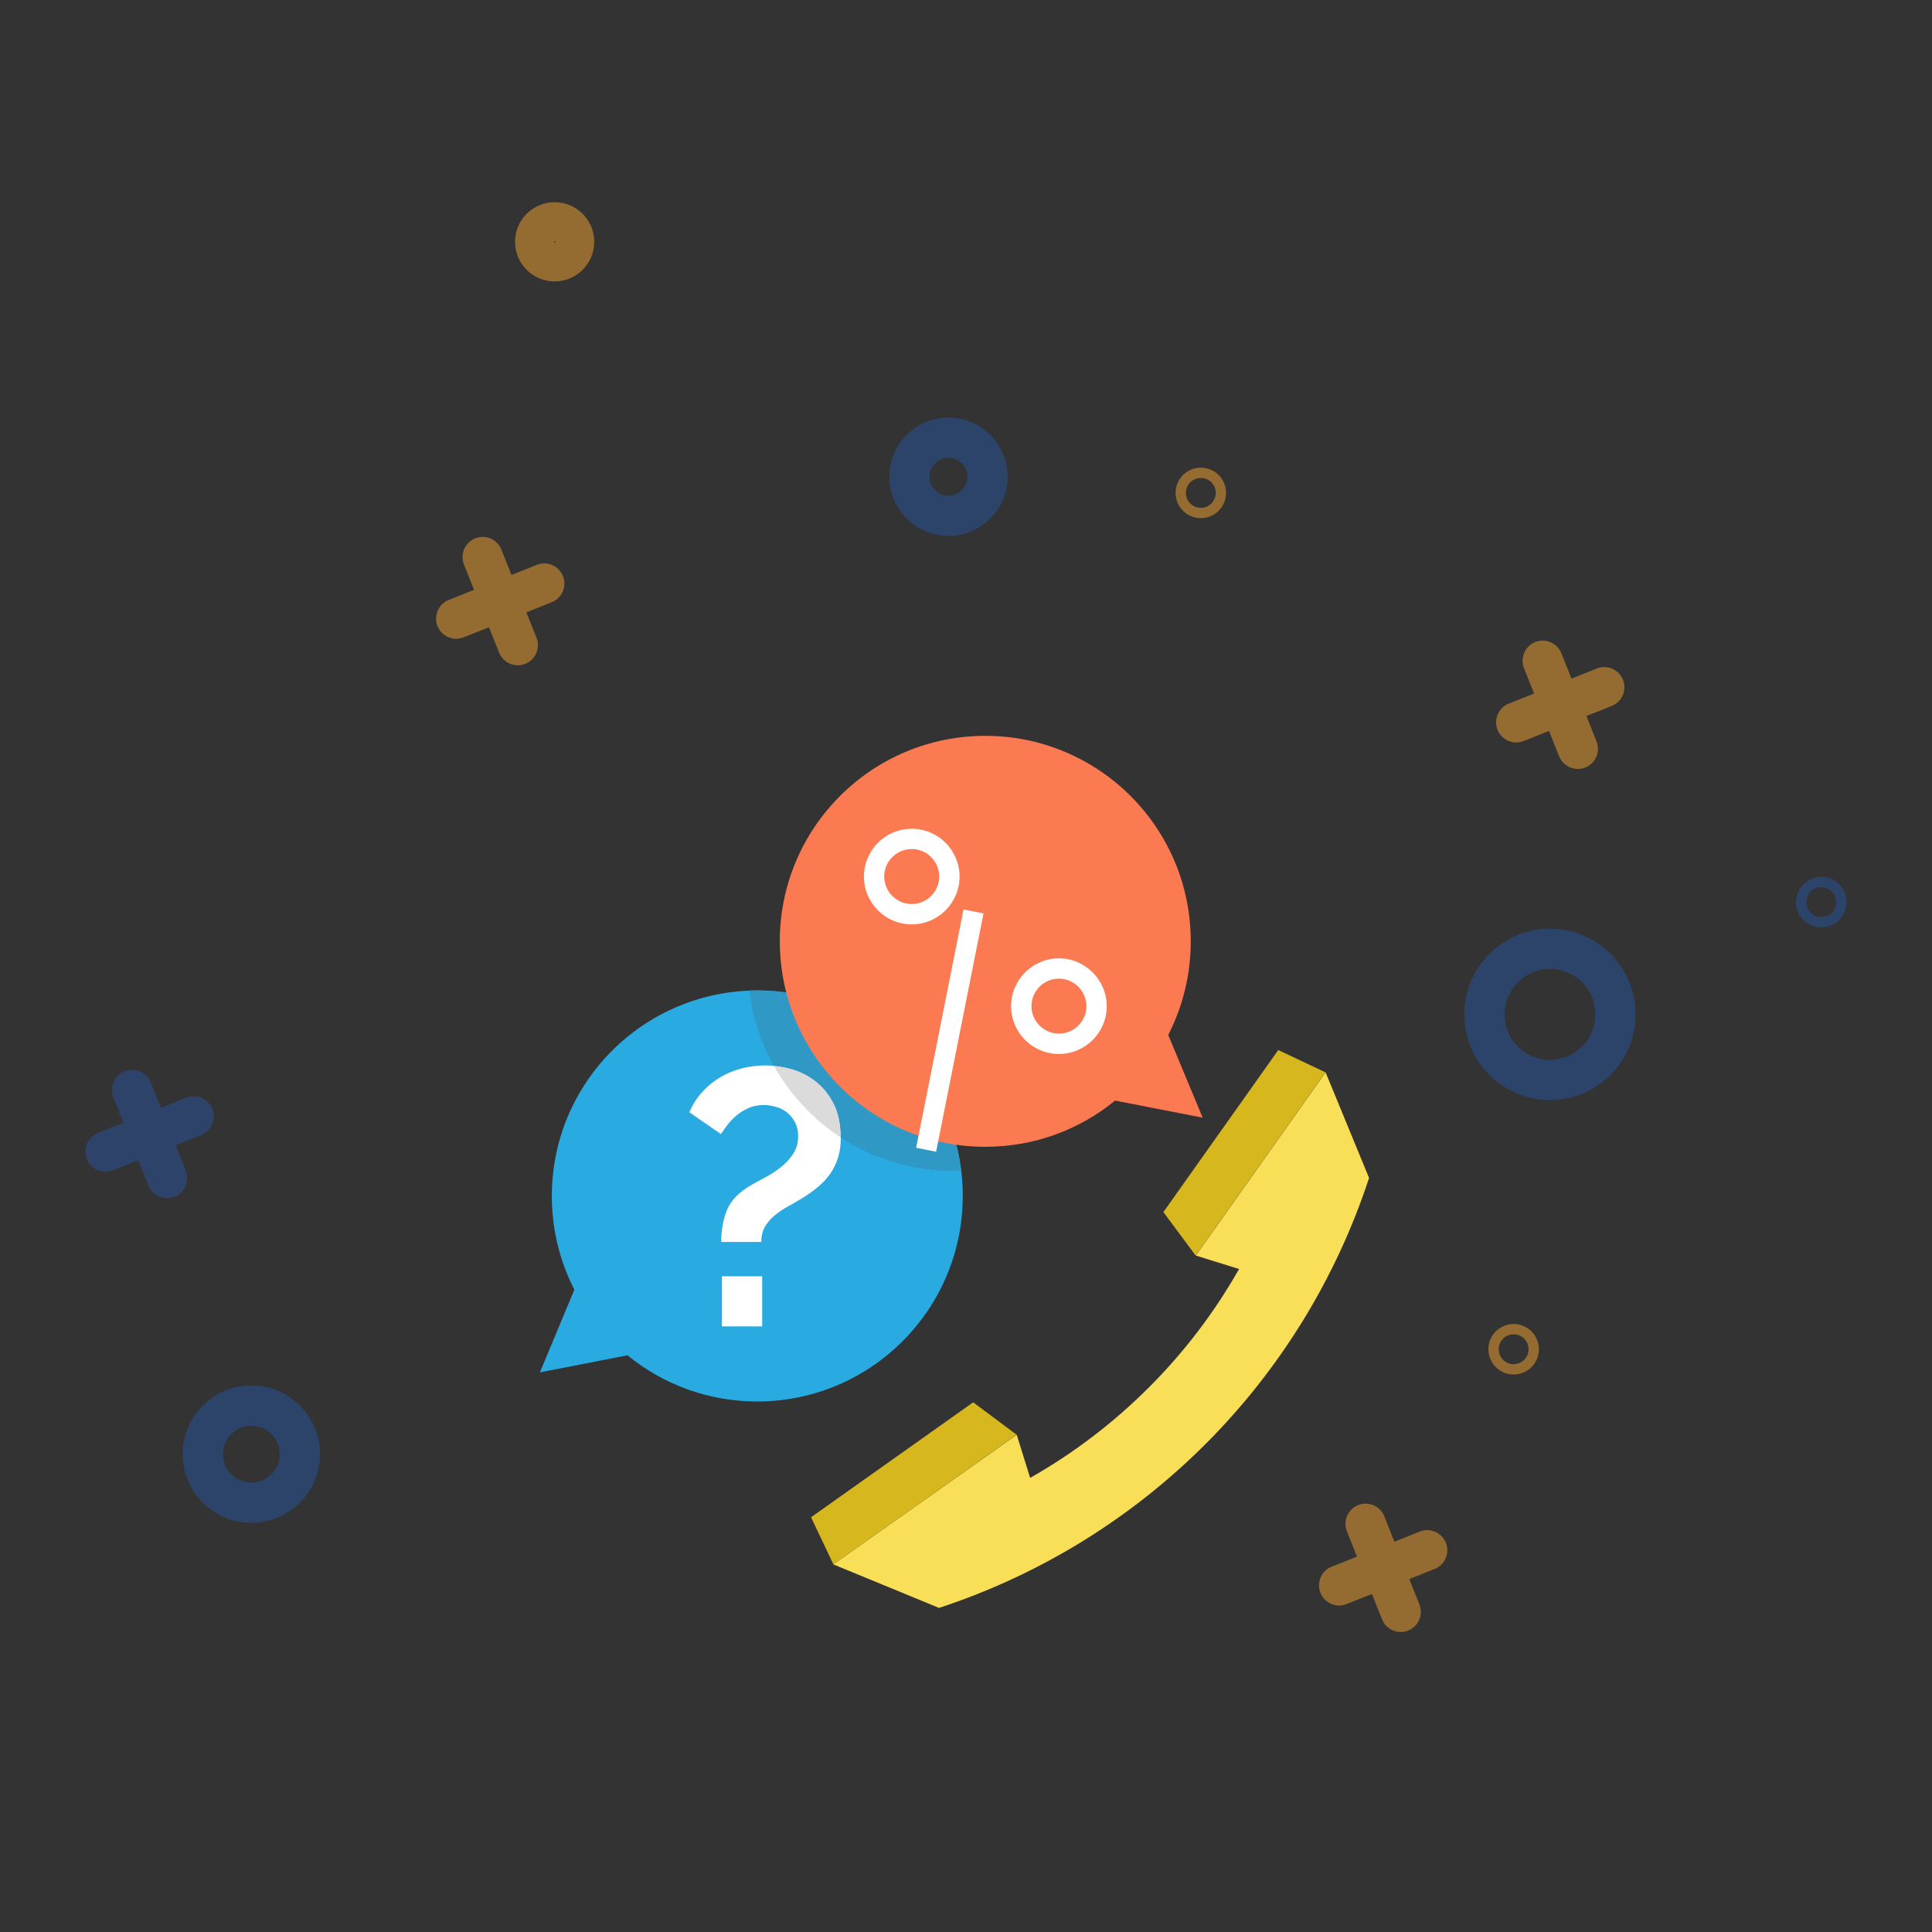 <?xml version="1.0" encoding="utf-8"?>
<!-- Generator: Adobe Illustrator 22.0.1, SVG Export Plug-In . SVG Version: 6.00 Build 0)  -->
<svg version="1.1" id="Capa_1" xmlns="http://www.w3.org/2000/svg" xmlns:xlink="http://www.w3.org/1999/xlink" x="0px" y="0px"
	 viewBox="-2549.972 2480.026 24 24" enable-background="new -2549.972 2480.026 24 24" xml:space="preserve">
<rect x="-2549.972" y="2480.026" width="24" height="24" fill="#333333" stroke="none"/>
<g>
	<path fill="#29ABE2" d="M-2538.012,2494.882c0,1.141-0.749,2.108-1.782,2.435c-0.243,0.077-0.502,0.119-0.771,0.119
		c-0.611,0-1.173-0.215-1.612-0.574l-1.088,0.212l0.428-1.027c-0.179-0.349-0.28-0.745-0.28-1.164c0-1.16,0.775-2.14,1.835-2.45
		c0.197-0.058,0.405-0.092,0.618-0.101c0.033-0.001,0.066-0.002,0.099-0.002c1.305,0,2.381,0.978,2.534,2.241
		C-2538.018,2494.673-2538.012,2494.777-2538.012,2494.882"/>
	<path fill="#FFFFFF" d="M-2541.013,2495.453c0-0.147,0.024-0.28,0.072-0.397s0.147-0.219,0.298-0.307
		c0.045-0.027,0.101-0.058,0.167-0.092s0.131-0.076,0.194-0.124c0.063-0.048,0.116-0.104,0.16-0.169
		c0.044-0.065,0.065-0.139,0.065-0.223c0-0.063-0.012-0.119-0.036-0.167c-0.024-0.048-0.056-0.089-0.094-0.122
		c-0.039-0.033-0.085-0.058-0.138-0.074c-0.052-0.016-0.106-0.025-0.16-0.025c-0.066,0-0.126,0.011-0.18,0.034
		c-0.054,0.023-0.103,0.051-0.146,0.086c-0.043,0.035-0.083,0.074-0.117,0.117c-0.034,0.044-0.064,0.085-0.088,0.124l-0.392-0.271
		c0.039-0.093,0.091-0.176,0.156-0.248c0.064-0.072,0.138-0.133,0.221-0.183c0.083-0.05,0.172-0.087,0.268-0.113
		c0.096-0.025,0.195-0.038,0.298-0.038c0.114,0,0.227,0.017,0.338,0.05c0.111,0.033,0.211,0.086,0.3,0.158
		c0.089,0.072,0.161,0.165,0.217,0.277c0.055,0.113,0.083,0.247,0.083,0.404c0,0.096-0.011,0.181-0.034,0.255
		c-0.023,0.074-0.055,0.14-0.097,0.2c-0.042,0.06-0.092,0.114-0.149,0.162c-0.057,0.048-0.122,0.095-0.194,0.14
		c-0.06,0.036-0.12,0.071-0.18,0.104c-0.06,0.033-0.115,0.07-0.165,0.111c-0.05,0.041-0.09,0.087-0.122,0.14
		c-0.031,0.052-0.047,0.116-0.047,0.192H-2541.013 M-2541.004,2496.503v-0.622h0.5v0.622H-2541.004"/>
	<polygon fill="#D6B71D" points="-2539.897,2498.874 -2539.619,2499.46 -2537.344,2497.848 -2537.883,2497.446 	"/>
	<polygon fill="#D6B71D" points="-2534.093,2493.07 -2535.52,2495.083 -2535.119,2495.623 -2533.507,2493.347 	"/>
	<path fill="#F9DE58" d="M-2539.619,2499.46l1.312,0.54c1.264-0.415,2.392-1.118,3.308-2.033c0.916-0.916,1.619-2.043,2.034-3.308
		l-0.54-1.312l-1.612,2.276l0.537,0.167c-0.307,0.542-0.685,1.037-1.122,1.473c-0.437,0.437-0.931,0.814-1.473,1.122l-0.167-0.536
		L-2539.619,2499.46z"/>
	<path fill="#3098C4" d="M-2540.565,2492.329c-0.033,0-0.066,0.001-0.099,0.002c0.041,0.336,0.147,0.653,0.306,0.936
		c0.077,0.007,0.153,0.022,0.229,0.044c0.111,0.033,0.211,0.086,0.3,0.158c0.089,0.072,0.161,0.165,0.216,0.277
		c0.056,0.113,0.083,0.247,0.083,0.404c0,0.002,0,0.003,0,0.005c0.193,0.127,0.404,0.228,0.629,0.299
		c0.243,0.077,0.502,0.118,0.771,0.118c0.033,0,0.066,0,0.099-0.002C-2538.184,2493.308-2539.26,2492.329-2540.565,2492.329"/>
	<path fill="#DBDBDB" d="M-2540.358,2493.267c0.201,0.358,0.486,0.663,0.828,0.888c0-0.002,0-0.003,0-0.005
		c0-0.156-0.028-0.291-0.083-0.404c-0.056-0.113-0.128-0.205-0.217-0.277c-0.089-0.072-0.188-0.125-0.3-0.158
		C-2540.205,2493.289-2540.281,2493.274-2540.358,2493.267"/>
	<path fill="#FC7A51" d="M-2540.285,2491.719c0,1.141,0.749,2.108,1.782,2.435c0.243,0.077,0.502,0.118,0.771,0.118
		c0.612,0,1.173-0.215,1.612-0.574l1.088,0.212l-0.428-1.027c0.179-0.349,0.28-0.745,0.28-1.164c0-1.161-0.774-2.14-1.835-2.45
		c-0.228-0.067-0.469-0.102-0.718-0.102C-2539.142,2489.167-2540.285,2490.31-2540.285,2491.719z"/>
	<path fill="#FFFFFF" d="M-2538.646,2491.509c-0.328,0-0.594-0.267-0.594-0.594c0-0.328,0.267-0.594,0.594-0.594
		c0.328,0,0.594,0.267,0.594,0.594C-2538.052,2491.242-2538.319,2491.509-2538.646,2491.509z M-2538.646,2490.573
		c-0.188,0-0.342,0.153-0.342,0.341s0.153,0.342,0.342,0.342c0.188,0,0.341-0.153,0.341-0.342S-2538.458,2490.573-2538.646,2490.573
		z"/>
	<path fill="#FFFFFF" d="M-2536.818,2493.119c-0.328,0-0.594-0.267-0.594-0.594c0-0.328,0.267-0.594,0.594-0.594
		s0.594,0.267,0.594,0.594C-2536.224,2492.853-2536.49,2493.119-2536.818,2493.119z M-2536.818,2492.183
		c-0.188,0-0.341,0.153-0.341,0.341s0.153,0.342,0.341,0.342s0.342-0.153,0.342-0.342
		C-2536.477,2492.336-2536.63,2492.183-2536.818,2492.183z"/>
	
		<rect x="-2539.241" y="2491.593" transform="matrix(0.195 -0.981 0.981 0.195 -4487.692 -482.572)" fill="#FFFFFF" width="3.018" height="0.253"/>
</g>
<g>
	<g opacity="0.5">
		
			<line fill="none" stroke="#F6A531" stroke-width="0.5" stroke-linecap="round" stroke-linejoin="round" stroke-miterlimit="10" x1="-2530.372" y1="2489.328" x2="-2530.808" y2="2488.234"/>
		
			<line fill="none" stroke="#F6A531" stroke-width="0.5" stroke-linecap="round" stroke-linejoin="round" stroke-miterlimit="10" x1="-2531.137" y1="2488.999" x2="-2530.043" y2="2488.563"/>
	</g>
	<g opacity="0.5">
		
			<line fill="none" stroke="#F6A531" stroke-width="0.5" stroke-linecap="round" stroke-linejoin="round" stroke-miterlimit="10" x1="-2543.54" y1="2488.04" x2="-2543.976" y2="2486.946"/>
		
			<line fill="none" stroke="#F6A531" stroke-width="0.5" stroke-linecap="round" stroke-linejoin="round" stroke-miterlimit="10" x1="-2544.305" y1="2487.711" x2="-2543.211" y2="2487.275"/>
	</g>
	<g opacity="0.5">
		
			<line fill="none" stroke="#F6A531" stroke-width="0.5" stroke-linecap="round" stroke-linejoin="round" stroke-miterlimit="10" x1="-2532.572" y1="2500.049" x2="-2533.008" y2="2498.955"/>
		
			<line fill="none" stroke="#F6A531" stroke-width="0.5" stroke-linecap="round" stroke-linejoin="round" stroke-miterlimit="10" x1="-2533.337" y1="2499.72" x2="-2532.243" y2="2499.284"/>
	</g>
	<g opacity="0.5">
		
			<line fill="none" stroke="#2754A2" stroke-width="0.5" stroke-linecap="round" stroke-linejoin="round" stroke-miterlimit="10" x1="-2547.896" y1="2494.66" x2="-2548.332" y2="2493.566"/>
		
			<line fill="none" stroke="#2754A2" stroke-width="0.5" stroke-linecap="round" stroke-linejoin="round" stroke-miterlimit="10" x1="-2548.661" y1="2494.331" x2="-2547.567" y2="2493.895"/>
	</g>
	
		<circle opacity="0.5" fill="none" stroke="#2754A2" stroke-width="0.5" stroke-linecap="round" stroke-linejoin="round" stroke-miterlimit="10" cx="-2530.718" cy="2492.627" r="0.814"/>
	
		<circle opacity="0.5" fill="none" stroke="#2754A2" stroke-width="0.5" stroke-linecap="round" stroke-linejoin="round" stroke-miterlimit="10" cx="-2546.85" cy="2498.09" r="0.603"/>
	
		<circle opacity="0.5" fill="none" stroke="#2754A2" stroke-width="0.5" stroke-linecap="round" stroke-linejoin="round" stroke-miterlimit="10" cx="-2538.19" cy="2485.948" r="0.485"/>
	
		<circle opacity="0.5" fill="none" stroke="#F6A531" stroke-width="0.5" stroke-linecap="round" stroke-linejoin="round" stroke-miterlimit="10" cx="-2543.082" cy="2483.03" r="0.242"/>
	
		<circle opacity="0.5" fill="none" stroke="#F6A531" stroke-width="0.5" stroke-linecap="round" stroke-linejoin="round" stroke-miterlimit="10" cx="-2535.055" cy="2486.149" r="0.064"/>
	
		<circle opacity="0.5" fill="none" stroke="#2754A2" stroke-width="0.5" stroke-linecap="round" stroke-linejoin="round" stroke-miterlimit="10" cx="-2527.347" cy="2491.232" r="0.064"/>
	
		<circle opacity="0.5" fill="none" stroke="#F6A531" stroke-width="0.5" stroke-linecap="round" stroke-linejoin="round" stroke-miterlimit="10" cx="-2531.169" cy="2496.787" r="0.064"/>
</g>
</svg>
